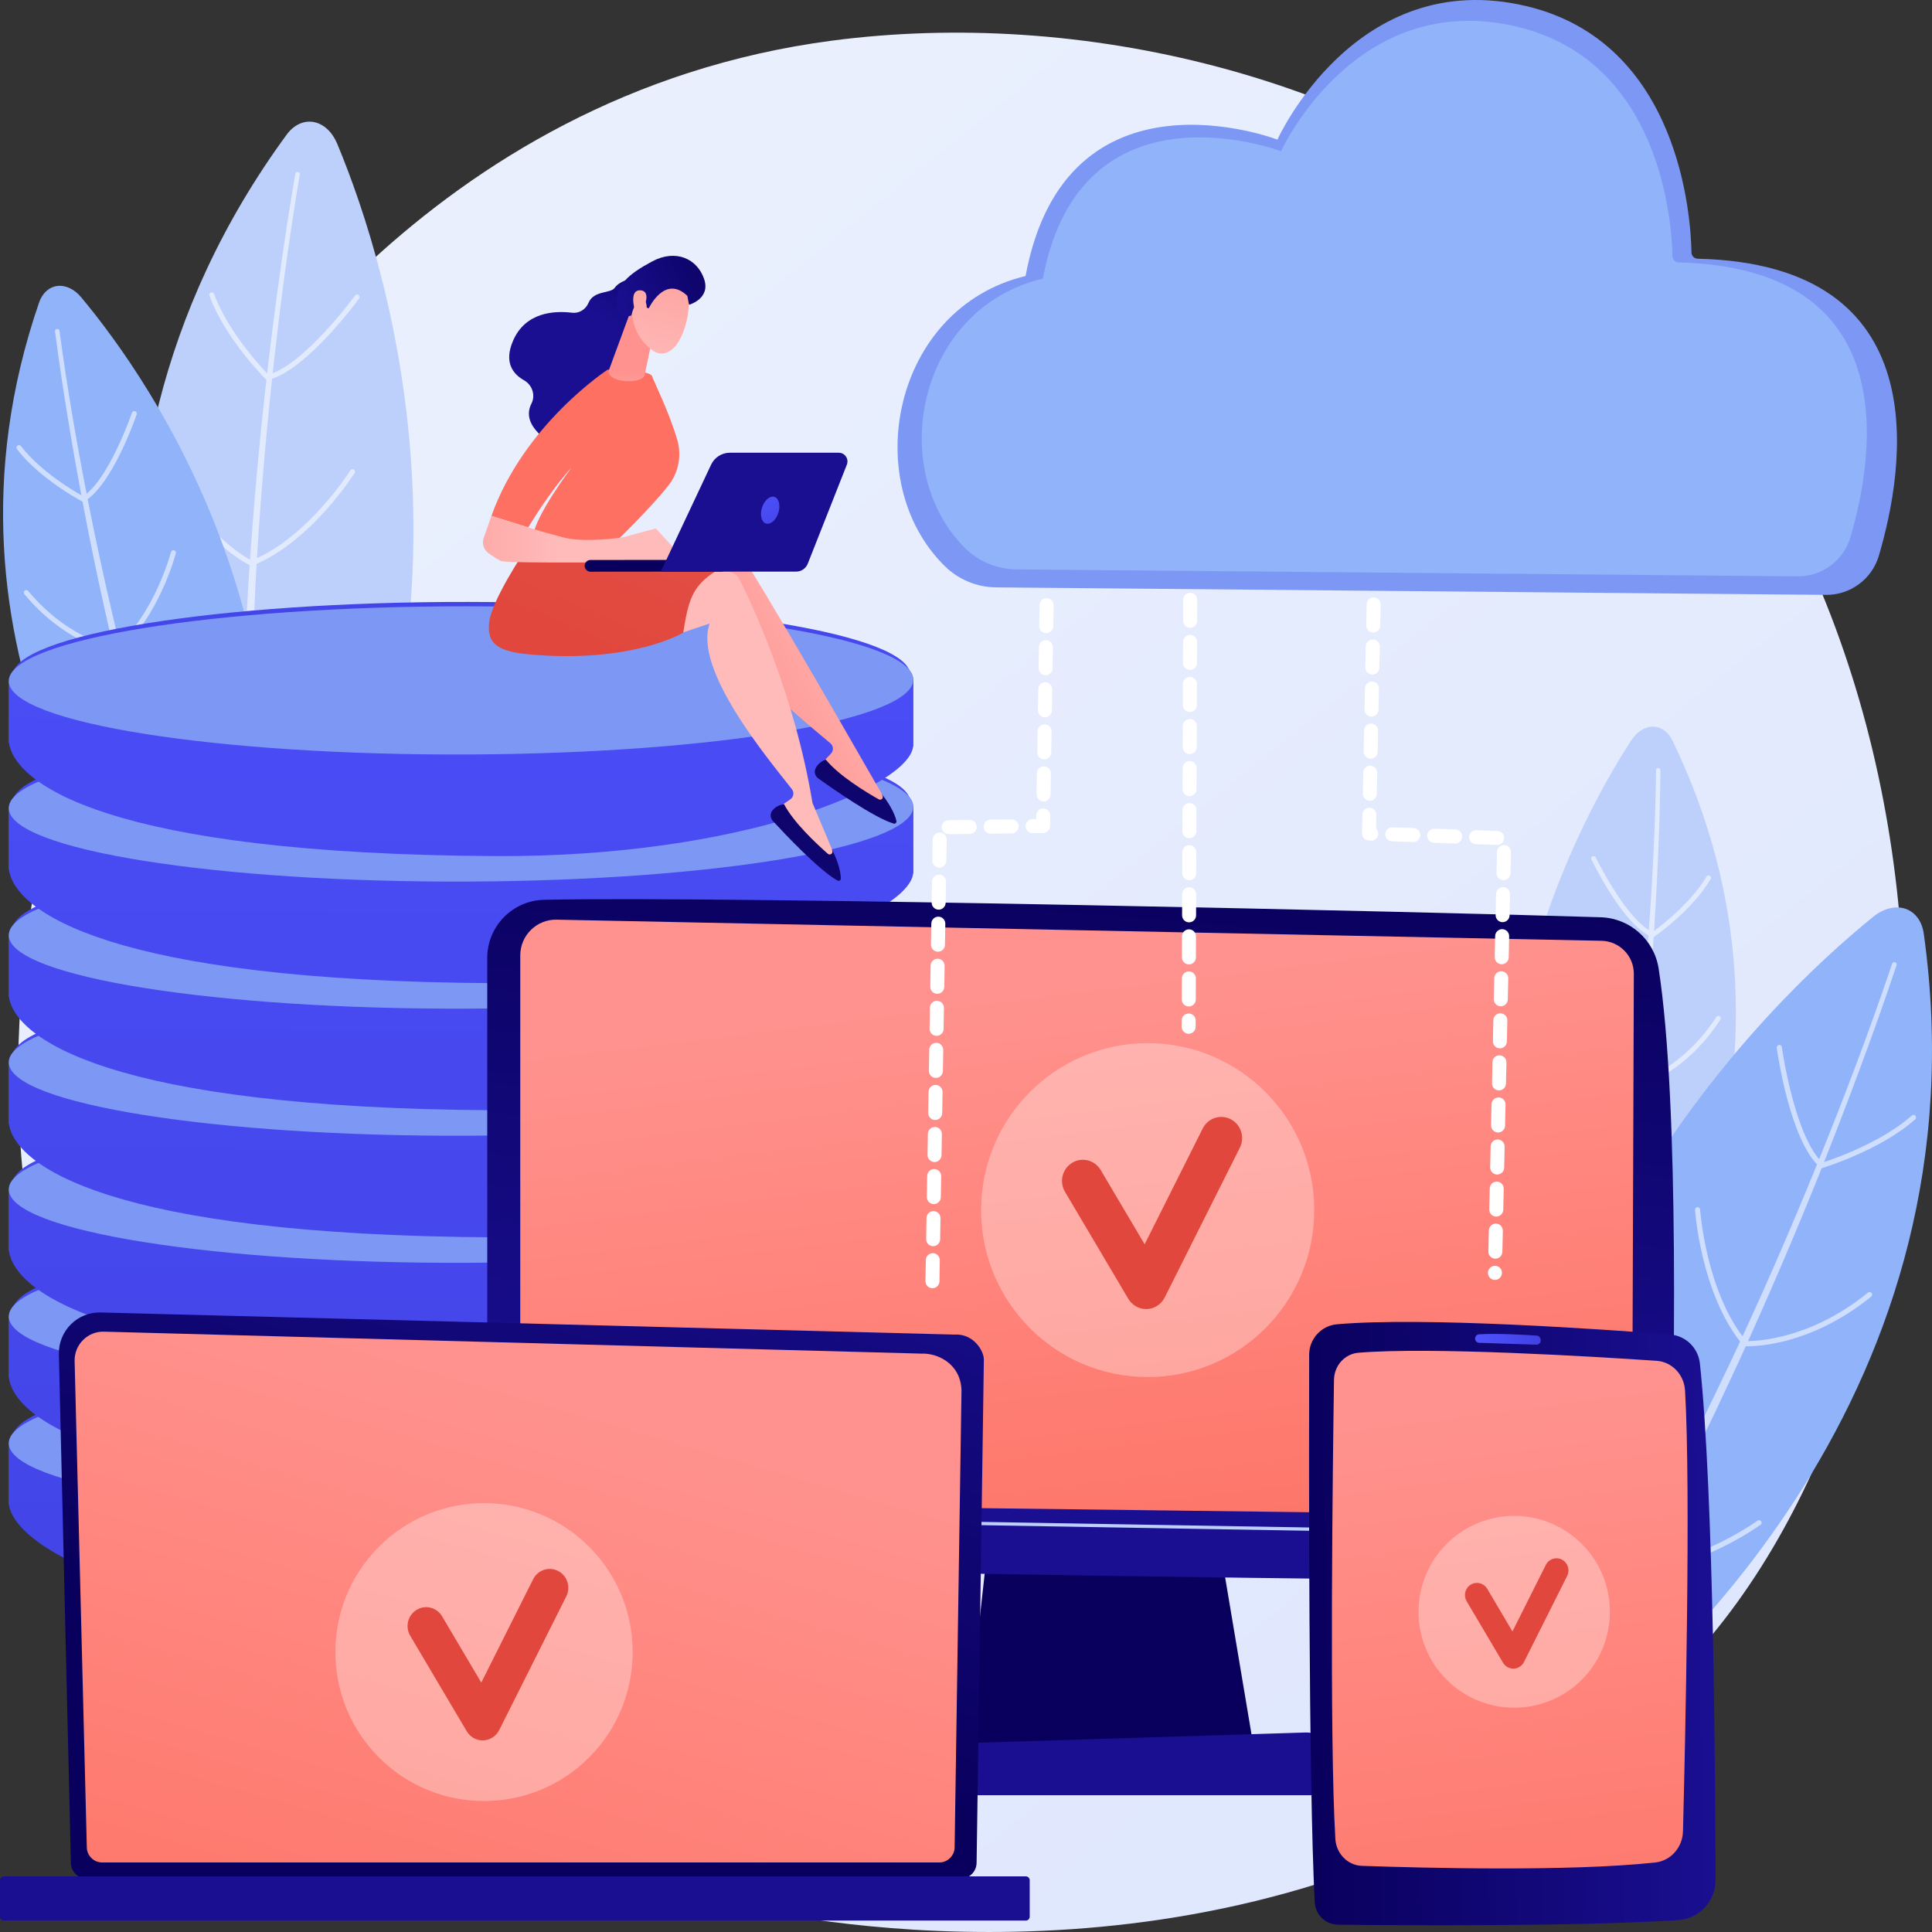 <svg width="45" height="45" viewBox="0 0 45 45" fill="none" xmlns="http://www.w3.org/2000/svg">
<rect x="0" y="0" width="45" height="45" fill="#333333" stroke="none"/>
<g clip-path="url(#clip0_240_973)">
<path d="M39.262 38.777C38.36 39.729 37.507 40.343 36.832 40.828C28.905 46.529 19.524 44.867 17.531 44.462C14.587 43.862 8.896 42.704 4.782 37.855C-1.442 30.518 -0.473 18.96 4.355 11.33C5.239 9.935 9.903 2.189 19.385 0.946C25.123 0.195 31.811 1.711 36.655 5.778C46.822 14.316 46.098 31.564 39.262 38.777V38.777Z" fill="url(#paint0_linear_240_973)"/>
<path d="M7.852 3.343C7.736 3.068 7.534 2.883 7.304 2.842C7.074 2.801 6.842 2.91 6.677 3.136C0.609 11.422 3.887 20.486 5.335 23.604C5.464 23.882 5.684 24.056 5.925 24.072C6.166 24.087 6.399 23.941 6.55 23.68C11.739 14.719 9.071 6.266 7.852 3.343Z" fill="#BDD0FB"/>
<g opacity="0.56">
<path d="M6.982 4.067C6.716 5.637 6.511 7.218 6.34 8.801C6.17 10.385 6.038 11.973 5.953 13.564L5.899 14.757C5.884 15.155 5.879 15.553 5.868 15.95L5.854 16.547V17.144L5.854 17.741C5.856 17.94 5.851 18.139 5.859 18.337C5.885 19.929 5.988 21.517 6.164 23.095L6.165 23.1C6.173 23.175 6.119 23.244 6.043 23.252C5.967 23.261 5.899 23.206 5.891 23.13C5.891 23.129 5.891 23.128 5.891 23.127L5.788 21.931L5.762 21.633L5.75 21.483L5.742 21.334L5.713 20.735L5.684 20.136L5.669 19.837L5.664 19.538L5.643 18.34C5.637 18.14 5.644 17.941 5.645 17.741L5.651 17.142L5.657 16.543L5.677 15.945C5.692 15.546 5.701 15.147 5.722 14.749L5.788 13.554C5.893 11.961 6.029 10.371 6.212 8.787C6.303 7.994 6.402 7.203 6.514 6.413L6.597 5.821L6.686 5.23C6.747 4.835 6.81 4.442 6.879 4.048C6.884 4.019 6.911 4 6.94 4.005C6.968 4.01 6.987 4.037 6.983 4.066V4.067L6.982 4.067Z" fill="white"/>
<path d="M6.197 8.838C6.186 8.83 6.178 8.818 6.174 8.804C6.167 8.773 6.187 8.741 6.218 8.734C7.054 8.543 8.259 6.899 8.271 6.882C8.29 6.857 8.326 6.851 8.352 6.869C8.352 6.869 8.352 6.87 8.352 6.87C8.378 6.889 8.384 6.925 8.365 6.951C8.315 7.02 7.122 8.646 6.244 8.848C6.227 8.851 6.21 8.848 6.197 8.838V8.838Z" fill="white"/>
<path d="M6.197 8.838C6.195 8.836 6.192 8.834 6.19 8.832C6.151 8.794 5.241 7.877 4.878 6.888C4.867 6.858 4.882 6.825 4.912 6.814C4.942 6.803 4.975 6.818 4.986 6.848C5.341 7.812 6.262 8.74 6.272 8.75C6.294 8.772 6.294 8.809 6.272 8.832C6.251 8.852 6.22 8.855 6.197 8.838V8.838Z" fill="white"/>
<path d="M5.862 13.151C5.854 13.145 5.846 13.136 5.842 13.126C5.83 13.096 5.844 13.062 5.874 13.05C7.178 12.511 8.153 10.97 8.162 10.955C8.179 10.927 8.215 10.919 8.242 10.936C8.269 10.954 8.278 10.989 8.261 11.016C8.251 11.032 7.257 12.605 5.918 13.158C5.899 13.165 5.878 13.162 5.862 13.151V13.151Z" fill="white"/>
<path d="M5.465 12.946C5.041 12.643 4.347 12.004 3.868 10.85C3.855 10.82 3.869 10.786 3.899 10.774C3.929 10.761 3.963 10.775 3.975 10.805C4.675 12.491 5.872 13.062 5.884 13.068C5.913 13.082 5.926 13.116 5.912 13.145C5.899 13.174 5.864 13.187 5.835 13.173C5.819 13.166 5.675 13.097 5.465 12.946L5.465 12.946Z" fill="white"/>
<path d="M5.726 19.044C5.726 19.044 5.725 19.043 5.725 19.043C5.711 19.032 4.382 18.005 3.633 16.526C3.619 16.497 3.63 16.462 3.659 16.448C3.687 16.433 3.722 16.445 3.737 16.473C4.474 17.927 5.782 18.94 5.795 18.95C5.821 18.97 5.826 19.006 5.806 19.032C5.787 19.057 5.752 19.062 5.726 19.044Z" fill="white"/>
<path d="M5.726 19.044C5.719 19.038 5.713 19.032 5.709 19.024C5.694 18.995 5.705 18.96 5.733 18.945C5.747 18.937 7.198 18.147 8.106 16.562C8.122 16.534 8.158 16.524 8.185 16.54C8.213 16.556 8.223 16.592 8.207 16.62C7.282 18.235 5.802 19.04 5.787 19.048C5.767 19.058 5.744 19.056 5.726 19.044V19.044Z" fill="white"/>
</g>
<path d="M1.889 6.922C1.731 6.733 1.526 6.636 1.334 6.661C1.142 6.685 0.986 6.827 0.91 7.047C-1.857 15.084 2.949 21.441 4.855 23.548C5.025 23.736 5.242 23.82 5.436 23.773C5.63 23.725 5.778 23.553 5.834 23.31C7.742 14.955 3.567 8.932 1.889 6.922V6.922Z" fill="#91B3FA"/>
<g opacity="0.56">
<path d="M1.386 7.707C1.56 9.012 1.785 10.312 2.038 11.605C2.292 12.898 2.577 14.184 2.9 15.461L3.15 16.416C3.235 16.734 3.329 17.05 3.418 17.367L3.554 17.841L3.7 18.313L3.847 18.784C3.897 18.941 3.942 19.099 3.997 19.254C4.407 20.504 4.879 21.732 5.405 22.934L5.407 22.938C5.438 23.008 5.406 23.089 5.337 23.12C5.267 23.151 5.186 23.119 5.155 23.049C5.154 23.048 5.154 23.047 5.153 23.046L4.781 22.125L4.688 21.895L4.642 21.78L4.6 21.664L4.431 21.197L4.262 20.731L4.177 20.498L4.1 20.263L3.792 19.321C3.738 19.164 3.695 19.005 3.647 18.847L3.506 18.372L3.365 17.897L3.235 17.419C3.15 17.1 3.06 16.782 2.978 16.462L2.74 15.501C2.434 14.217 2.154 12.927 1.912 11.63C1.791 10.981 1.676 10.331 1.571 9.679C1.464 9.028 1.367 8.376 1.282 7.721C1.278 7.692 1.298 7.665 1.327 7.661C1.356 7.658 1.383 7.678 1.386 7.707V7.708L1.386 7.707Z" fill="white"/>
<path d="M1.902 11.671C1.896 11.667 1.892 11.661 1.888 11.655C1.872 11.627 1.881 11.591 1.909 11.575C2.519 11.22 3.068 9.629 3.074 9.613C3.084 9.583 3.117 9.567 3.147 9.577C3.178 9.587 3.194 9.62 3.184 9.651C3.161 9.718 2.615 11.299 1.967 11.676C1.946 11.688 1.92 11.685 1.902 11.671L1.902 11.671Z" fill="white"/>
<path d="M1.063 11.117C0.828 10.932 0.585 10.709 0.396 10.461C0.376 10.435 0.381 10.399 0.406 10.379C0.432 10.36 0.468 10.364 0.488 10.39C1.003 11.063 1.955 11.569 1.965 11.574C1.993 11.589 2.004 11.624 1.989 11.653C1.974 11.681 1.939 11.692 1.911 11.677C1.885 11.664 1.486 11.451 1.063 11.118V11.117Z" fill="white"/>
<path d="M2.692 15.161C2.689 15.159 2.686 15.156 2.683 15.152C2.663 15.128 2.666 15.091 2.691 15.071C3.588 14.326 3.98 12.873 3.983 12.858C3.992 12.827 4.023 12.808 4.054 12.817C4.085 12.825 4.104 12.857 4.096 12.888C4.079 12.949 3.69 14.392 2.765 15.16C2.744 15.178 2.713 15.178 2.692 15.161Z" fill="white"/>
<path d="M1.237 14.495C1.017 14.322 0.79 14.106 0.567 13.839C0.547 13.814 0.55 13.777 0.575 13.757C0.599 13.736 0.636 13.74 0.656 13.764C1.158 14.368 1.69 14.693 2.048 14.86C2.436 15.041 2.709 15.079 2.712 15.08C2.744 15.084 2.766 15.114 2.762 15.145C2.757 15.177 2.728 15.199 2.696 15.195C2.661 15.19 1.996 15.094 1.237 14.495H1.237Z" fill="white"/>
<path d="M2.297 18.856C2.116 18.713 1.937 18.555 1.769 18.382C1.747 18.359 1.747 18.322 1.771 18.3C1.794 18.277 1.83 18.278 1.853 18.301C2.789 19.267 4.068 19.745 4.081 19.75C4.111 19.761 4.127 19.794 4.116 19.825C4.105 19.855 4.071 19.87 4.041 19.859C4.03 19.855 3.143 19.524 2.297 18.856L2.297 18.856Z" fill="white"/>
<path d="M4.025 19.85C4.023 19.849 4.022 19.847 4.02 19.846C3.997 19.823 3.997 19.786 4.02 19.763C4.029 19.754 4.981 18.774 5.309 17.302C5.317 17.271 5.348 17.251 5.379 17.258C5.41 17.265 5.43 17.296 5.423 17.328C5.086 18.834 4.112 19.835 4.102 19.845C4.081 19.866 4.048 19.868 4.025 19.85V19.85Z" fill="white"/>
</g>
<path d="M21.271 33.579V35.137H21.269C21.174 36.077 17.25 37.804 11.55 37.836C3.17 37.883 0.34 36.008 0.208 35.047H0.205V33.612L21.271 33.579Z" fill="url(#paint1_linear_240_973)"/>
<path d="M0.205 33.617C0.205 34.586 5.04 35.351 10.909 35.326C16.673 35.302 21.271 34.522 21.271 33.585C21.271 32.647 16.673 31.882 10.909 31.875C5.04 31.869 0.205 32.649 0.205 33.617Z" fill="url(#paint2_linear_240_973)"/>
<path d="M0.287 33.5C0.287 34.461 5.085 35.221 10.91 35.199C16.633 35.177 21.2 34.404 21.2 33.473C21.2 32.542 16.633 31.781 10.91 31.774C5.085 31.766 0.287 32.538 0.287 33.5V33.5Z" fill="url(#paint3_linear_240_973)"/>
<path d="M0.205 35.047V33.612L21.271 33.579V35.137L0.205 35.047Z" fill="url(#paint4_linear_240_973)"/>
<path d="M0.205 33.617C0.205 34.586 5.04 35.351 10.909 35.326C16.673 35.302 21.271 34.522 21.271 33.585C21.271 32.647 16.673 31.882 10.909 31.875C5.04 31.869 0.205 32.649 0.205 33.617Z" fill="#7D97F4"/>
<path d="M21.271 30.626V32.184H21.269C21.174 33.124 17.25 34.77 11.55 34.74C2.518 34.694 0.34 33.055 0.208 32.094H0.205V30.659L21.271 30.626Z" fill="url(#paint5_linear_240_973)"/>
<path d="M0.205 30.665C0.205 31.633 5.04 32.398 10.909 32.373C16.673 32.349 21.271 31.569 21.271 30.632C21.271 29.694 16.673 28.929 10.909 28.923C5.04 28.916 0.205 29.696 0.205 30.665Z" fill="url(#paint6_linear_240_973)"/>
<path d="M0.287 30.547C0.287 31.508 5.085 32.269 10.91 32.246C16.633 32.224 21.2 31.451 21.2 30.52C21.2 29.589 16.633 28.828 10.91 28.821C5.085 28.813 0.287 29.586 0.287 30.547V30.547Z" fill="url(#paint7_linear_240_973)"/>
<path d="M0.205 32.094V30.659L21.271 30.626V32.184L0.205 32.094Z" fill="url(#paint8_linear_240_973)"/>
<path d="M0.205 30.665C0.205 31.633 5.04 32.398 10.909 32.373C16.673 32.349 21.271 31.569 21.271 30.632C21.271 29.694 16.673 28.929 10.909 28.923C5.04 28.916 0.205 29.696 0.205 30.665Z" fill="#7D97F4"/>
<path d="M21.271 27.666V29.224H21.269C21.174 30.165 17.25 31.81 11.55 31.78C2.518 31.734 0.34 30.095 0.208 29.134H0.205V27.699L21.271 27.666Z" fill="url(#paint9_linear_240_973)"/>
<path d="M0.205 27.705C0.205 28.673 5.04 29.438 10.909 29.413C16.673 29.389 21.271 28.609 21.271 27.672C21.271 26.734 16.673 25.969 10.909 25.963C5.04 25.956 0.205 26.736 0.205 27.705Z" fill="url(#paint10_linear_240_973)"/>
<path d="M0.287 27.587C0.287 28.548 5.085 29.308 10.91 29.286C16.633 29.264 21.2 28.491 21.2 27.56C21.2 26.629 16.633 25.868 10.91 25.861C5.085 25.853 0.287 26.626 0.287 27.587V27.587Z" fill="url(#paint11_linear_240_973)"/>
<path d="M0.205 29.134V27.699L21.271 27.666V29.224L0.205 29.134Z" fill="url(#paint12_linear_240_973)"/>
<path d="M0.205 27.705C0.205 28.673 5.04 29.438 10.909 29.413C16.673 29.389 21.271 28.609 21.271 27.672C21.271 26.734 16.673 25.969 10.909 25.963C5.04 25.956 0.205 26.736 0.205 27.705Z" fill="#7D97F4"/>
<path d="M21.271 24.706V26.264H21.269C21.174 27.204 17.25 28.85 11.55 28.82C2.518 28.774 0.34 27.135 0.208 26.174H0.205V24.739L21.271 24.706Z" fill="url(#paint13_linear_240_973)"/>
<path d="M0.205 24.744C0.205 25.713 5.04 26.478 10.909 26.453C16.673 26.428 21.271 25.649 21.271 24.712C21.271 23.774 16.673 23.009 10.909 23.002C5.04 22.996 0.205 23.776 0.205 24.744Z" fill="url(#paint14_linear_240_973)"/>
<path d="M0.287 24.627C0.287 25.588 5.085 26.348 10.91 26.326C16.633 26.304 21.2 25.531 21.2 24.6C21.2 23.669 16.633 22.908 10.91 22.901C5.085 22.893 0.287 23.666 0.287 24.627V24.627Z" fill="url(#paint15_linear_240_973)"/>
<path d="M0.205 26.174V24.739L21.271 24.706V26.264L0.205 26.174Z" fill="url(#paint16_linear_240_973)"/>
<path d="M0.205 24.744C0.205 25.713 5.04 26.478 10.909 26.453C16.673 26.428 21.271 25.649 21.271 24.712C21.271 23.774 16.673 23.009 10.909 23.002C5.04 22.996 0.205 23.776 0.205 24.744Z" fill="#7D97F4"/>
<path d="M21.271 21.746V23.304H21.269C21.174 24.244 17.25 25.89 11.55 25.86C2.518 25.814 0.34 24.175 0.208 23.214H0.205V21.779L21.271 21.746Z" fill="url(#paint17_linear_240_973)"/>
<path d="M0.205 21.784C0.205 22.753 5.04 23.518 10.909 23.493C16.673 23.468 21.271 22.689 21.271 21.752C21.271 20.814 16.673 20.049 10.909 20.042C5.04 20.036 0.205 20.816 0.205 21.784Z" fill="url(#paint18_linear_240_973)"/>
<path d="M0.287 21.667C0.287 22.628 5.085 23.388 10.91 23.366C16.633 23.344 21.2 22.571 21.2 21.64C21.2 20.709 16.633 19.948 10.91 19.941C5.085 19.933 0.287 20.706 0.287 21.667V21.667Z" fill="url(#paint19_linear_240_973)"/>
<path d="M0.205 23.214V21.779L21.271 21.746V23.304L0.205 23.214Z" fill="url(#paint20_linear_240_973)"/>
<path d="M0.205 21.784C0.205 22.753 5.04 23.518 10.909 23.493C16.673 23.468 21.271 22.689 21.271 21.752C21.271 20.814 16.673 20.049 10.909 20.042C5.04 20.036 0.205 20.816 0.205 21.784Z" fill="#7D97F4"/>
<path d="M21.271 18.786V20.344H21.269C21.174 21.284 17.25 22.929 11.55 22.9C2.518 22.853 0.34 21.214 0.208 20.254H0.205V18.819L21.271 18.786Z" fill="url(#paint21_linear_240_973)"/>
<path d="M0.205 18.824C0.205 19.793 5.04 20.558 10.909 20.533C16.673 20.508 21.271 19.729 21.271 18.791C21.271 17.854 16.673 17.089 10.909 17.082C5.04 17.076 0.205 17.856 0.205 18.824Z" fill="url(#paint22_linear_240_973)"/>
<path d="M0.287 18.706C0.287 19.668 5.085 20.428 10.91 20.406C16.633 20.383 21.2 19.611 21.2 18.68C21.2 17.749 16.633 16.988 10.91 16.98C5.085 16.973 0.287 17.745 0.287 18.706V18.706Z" fill="url(#paint23_linear_240_973)"/>
<path d="M0.205 20.254V18.819L21.271 18.786V20.344L0.205 20.254Z" fill="url(#paint24_linear_240_973)"/>
<path d="M0.205 18.824C0.205 19.793 5.04 20.558 10.909 20.533C16.673 20.508 21.271 19.729 21.271 18.791C21.271 17.854 16.673 17.089 10.909 17.082C5.04 17.076 0.205 17.856 0.205 18.824Z" fill="#7D97F4"/>
<path d="M21.271 15.826V17.384H21.269C21.174 18.324 17.25 19.969 11.55 19.94C2.518 19.893 0.34 18.254 0.208 17.294H0.205V15.858L21.271 15.826Z" fill="url(#paint25_linear_240_973)"/>
<path d="M0.205 15.864C0.205 16.833 5.04 17.598 10.909 17.573C16.673 17.548 21.271 16.769 21.271 15.831C21.271 14.894 16.673 14.129 10.909 14.122C5.04 14.116 0.205 14.896 0.205 15.864Z" fill="url(#paint26_linear_240_973)"/>
<path d="M0.287 15.746C0.287 16.707 5.085 17.468 10.91 17.446C16.633 17.423 21.2 16.651 21.2 15.72C21.2 14.789 16.633 14.028 10.91 14.02C5.085 14.012 0.287 14.785 0.287 15.746V15.746Z" fill="url(#paint27_linear_240_973)"/>
<path d="M0.205 17.294V15.858L21.271 15.826V17.384L0.205 17.294Z" fill="url(#paint28_linear_240_973)"/>
<path d="M0.205 15.864C0.205 16.833 5.04 17.598 10.909 17.573C16.673 17.548 21.271 16.769 21.271 15.831C21.271 14.894 16.673 14.129 10.909 14.122C5.04 14.116 0.205 14.896 0.205 15.864Z" fill="#7D97F4"/>
<path d="M39.543 6.026C39.463 6.024 39.399 5.96 39.398 5.88C39.383 5.061 39.128 0.993 35.554 0.143C31.575 -0.803 29.754 3.252 29.754 3.252C29.754 3.252 24.831 1.36 23.887 6.429C20.801 7.172 19.999 11.212 22.006 13.186C22.326 13.5 22.753 13.677 23.2 13.681L42.531 13.856C43.098 13.861 43.601 13.489 43.762 12.944C44.366 10.901 45.158 6.158 39.543 6.026Z" fill="#7D97F4"/>
<path d="M39.1 6.113C39.021 6.111 38.957 6.047 38.955 5.967C38.939 5.181 38.687 1.41 35.321 0.619C31.559 -0.265 29.837 3.523 29.837 3.523C29.837 3.523 25.182 1.755 24.29 6.489C21.399 7.176 20.627 10.884 22.457 12.746C22.778 13.072 23.215 13.258 23.672 13.262L41.869 13.424C42.438 13.429 42.942 13.055 43.102 12.508C43.669 10.569 44.343 6.239 39.1 6.113L39.1 6.113Z" fill="#91B3FA"/>
<path d="M37.998 17.242C38.128 17.041 38.314 16.924 38.502 16.925C38.689 16.926 38.856 17.045 38.954 17.248C42.549 24.665 38.657 31.343 37.065 33.593C36.923 33.794 36.724 33.9 36.532 33.877C36.339 33.854 36.177 33.706 36.095 33.478C33.292 25.656 36.614 19.371 37.997 17.242H37.998Z" fill="#BDD0FB"/>
<g opacity="0.56">
<path d="M38.675 17.939C38.669 18.58 38.651 19.219 38.623 19.859C38.597 20.498 38.562 21.137 38.521 21.776C38.437 23.053 38.316 24.328 38.171 25.6L38.053 26.553C38.011 26.87 37.961 27.186 37.916 27.504L37.846 27.979L37.765 28.452L37.685 28.926C37.657 29.084 37.633 29.242 37.6 29.399L37.412 30.342L37.365 30.577L37.31 30.811L37.201 31.28L37.093 31.749L37.066 31.866L37.035 31.982L36.971 32.214L36.719 33.143C36.7 33.214 36.627 33.256 36.557 33.237C36.486 33.218 36.444 33.145 36.464 33.074C36.464 33.073 36.464 33.072 36.464 33.071L36.466 33.066C36.834 31.848 37.145 30.61 37.396 29.359C37.431 29.203 37.456 29.046 37.486 28.889L37.573 28.418L37.659 27.948L37.735 27.475C37.784 27.16 37.838 26.845 37.883 26.529L38.013 25.58C38.176 24.313 38.301 23.041 38.397 21.767C38.491 20.493 38.557 19.215 38.573 17.939V17.938C38.574 17.91 38.597 17.887 38.625 17.888C38.653 17.888 38.675 17.911 38.675 17.939L38.675 17.939Z" fill="white"/>
<path d="M38.539 21.809C38.524 21.829 38.496 21.837 38.472 21.827C37.805 21.54 37.097 20.081 37.067 20.019C37.054 19.991 37.065 19.957 37.093 19.944C37.121 19.931 37.154 19.942 37.167 19.97C37.175 19.985 37.887 21.453 38.516 21.724C38.545 21.736 38.558 21.769 38.545 21.797C38.544 21.802 38.541 21.806 38.539 21.809H38.539Z" fill="white"/>
<path d="M39.654 20.757C39.202 21.351 38.557 21.8 38.526 21.822C38.501 21.839 38.466 21.833 38.448 21.807C38.431 21.782 38.437 21.747 38.463 21.729C38.471 21.723 39.331 21.125 39.748 20.418C39.764 20.39 39.798 20.382 39.824 20.398C39.851 20.414 39.86 20.448 39.844 20.475C39.787 20.571 39.722 20.666 39.653 20.757H39.654Z" fill="white"/>
<path d="M38.182 25.261C38.164 25.284 38.132 25.29 38.107 25.274C37.128 24.642 36.586 23.298 36.563 23.241C36.552 23.212 36.566 23.18 36.595 23.169C36.623 23.157 36.656 23.171 36.667 23.2C36.672 23.214 37.219 24.568 38.168 25.18C38.194 25.197 38.201 25.232 38.184 25.258C38.184 25.259 38.183 25.26 38.182 25.261Z" fill="white"/>
<path d="M39.873 24.03C39.096 25.052 38.218 25.29 38.178 25.3C38.148 25.308 38.118 25.29 38.11 25.26C38.102 25.23 38.12 25.199 38.15 25.192C38.16 25.189 39.185 24.911 39.977 23.686C39.994 23.661 40.029 23.653 40.054 23.67C40.08 23.686 40.088 23.721 40.071 23.747C40.006 23.847 39.94 23.942 39.873 24.03Z" fill="white"/>
<path d="M39.438 28.261C38.633 29.321 37.434 29.94 37.422 29.947C37.394 29.96 37.361 29.95 37.347 29.922C37.333 29.895 37.344 29.861 37.371 29.847C37.383 29.841 38.559 29.232 39.349 28.193C39.368 28.168 39.403 28.164 39.427 28.182C39.452 28.201 39.457 28.236 39.438 28.261V28.261Z" fill="white"/>
<path d="M37.441 29.931C37.441 29.931 37.44 29.931 37.44 29.932C37.421 29.956 37.386 29.96 37.361 29.941C37.351 29.932 36.297 29.081 35.799 27.67C35.789 27.641 35.804 27.609 35.833 27.599C35.862 27.589 35.894 27.604 35.904 27.633C36.392 29.012 37.421 29.845 37.431 29.853C37.455 29.872 37.459 29.906 37.441 29.931H37.441Z" fill="white"/>
</g>
<path d="M43.629 21.355C43.87 21.159 44.147 21.09 44.378 21.166C44.609 21.243 44.767 21.457 44.808 21.745C46.287 32.336 38.823 39.018 35.962 41.158C35.707 41.349 35.42 41.4 35.191 41.295C34.963 41.189 34.822 40.941 34.812 40.627C34.47 29.853 41.074 23.429 43.629 21.355L43.629 21.355Z" fill="#91B3FA"/>
<g opacity="0.56">
<path d="M44.174 22.482C44.043 22.876 43.907 23.268 43.769 23.659L43.559 24.245L43.344 24.828C43.057 25.607 42.759 26.381 42.453 27.152C41.839 28.694 41.182 30.218 40.494 31.728L39.967 32.855C39.789 33.23 39.601 33.6 39.419 33.973L39.143 34.531L38.854 35.083L38.565 35.634C38.467 35.817 38.375 36.004 38.271 36.183L37.663 37.27L37.51 37.542L37.349 37.809L37.028 38.343L36.707 38.877L36.627 39.01L36.542 39.141L36.371 39.402L35.689 40.446C35.646 40.511 35.557 40.53 35.492 40.487C35.426 40.444 35.408 40.355 35.451 40.29C35.451 40.289 35.452 40.288 35.453 40.287L35.455 40.283C36.394 38.924 37.27 37.52 38.077 36.075C38.182 35.897 38.276 35.713 38.375 35.531L38.669 34.984L38.962 34.438L39.244 33.884C39.429 33.514 39.621 33.147 39.802 32.775L40.34 31.655C41.045 30.157 41.705 28.637 42.33 27.102C42.952 25.567 43.542 24.017 44.071 22.447L44.071 22.447C44.081 22.418 44.112 22.403 44.14 22.412C44.169 22.422 44.184 22.453 44.175 22.481L44.174 22.482Z" fill="white"/>
<path d="M42.448 27.204C42.43 27.209 42.409 27.205 42.394 27.191C41.688 26.573 41.396 24.494 41.384 24.406C41.38 24.373 41.403 24.343 41.435 24.338C41.468 24.334 41.498 24.357 41.503 24.389C41.506 24.41 41.801 26.512 42.472 27.101C42.497 27.123 42.5 27.161 42.478 27.186C42.47 27.195 42.459 27.201 42.448 27.204Z" fill="white"/>
<path d="M42.449 27.204C42.418 27.212 42.386 27.194 42.377 27.163C42.367 27.132 42.385 27.098 42.417 27.089C42.43 27.085 43.731 26.69 44.53 25.983C44.555 25.96 44.593 25.963 44.614 25.988C44.636 26.013 44.634 26.05 44.609 26.072C43.79 26.798 42.464 27.2 42.451 27.204C42.45 27.204 42.45 27.204 42.449 27.204L42.449 27.204Z" fill="white"/>
<path d="M40.633 31.32C40.611 31.326 40.587 31.319 40.572 31.3C39.618 30.132 39.481 28.2 39.48 28.181C39.477 28.148 39.502 28.12 39.535 28.117C39.568 28.115 39.597 28.14 39.599 28.173C39.6 28.192 39.735 30.086 40.664 31.225C40.685 31.25 40.681 31.288 40.656 31.309C40.649 31.315 40.641 31.318 40.633 31.32H40.633Z" fill="white"/>
<path d="M41.63 31.221C41.6 31.229 41.571 31.236 41.543 31.243C41.003 31.376 40.653 31.357 40.638 31.356C40.605 31.354 40.58 31.325 40.582 31.292C40.584 31.259 40.612 31.234 40.645 31.236C40.659 31.237 42.039 31.304 43.509 30.107C43.534 30.086 43.572 30.09 43.593 30.116C43.614 30.141 43.61 30.179 43.584 30.2C42.841 30.805 42.125 31.088 41.63 31.221Z" fill="white"/>
<path d="M38.471 36.647C38.098 36.746 37.858 36.786 37.851 36.787C37.819 36.792 37.788 36.77 37.783 36.737C37.778 36.704 37.8 36.674 37.833 36.668C37.849 36.666 39.547 36.385 40.938 35.418C40.965 35.399 41.002 35.405 41.021 35.433C41.04 35.46 41.033 35.497 41.006 35.516C40.116 36.136 39.103 36.478 38.471 36.647V36.647Z" fill="white"/>
<path d="M37.857 36.785C37.833 36.792 37.806 36.783 37.791 36.761C37.782 36.746 36.823 35.277 36.77 33.341C36.77 33.307 36.796 33.28 36.829 33.279C36.862 33.278 36.889 33.304 36.89 33.337C36.942 35.24 37.882 36.68 37.891 36.694C37.91 36.722 37.902 36.759 37.874 36.778C37.869 36.781 37.863 36.784 37.857 36.786V36.785Z" fill="white"/>
</g>
<path d="M23.06 35.533L22.48 40.747H29.209L28.333 35.533H23.06Z" fill="url(#paint29_linear_240_973)"/>
<path d="M11.349 22.313V34.602C11.349 35.613 12.152 36.44 13.161 36.465C17.639 36.581 33.301 36.862 37.564 36.799C38.297 36.788 38.89 36.201 38.911 35.466C38.994 32.611 39.127 25.747 38.633 22.56C38.529 21.888 37.964 21.387 37.286 21.365C33.534 21.244 16.931 20.863 12.67 20.958C11.936 20.975 11.349 21.577 11.349 22.313Z" fill="url(#paint30_linear_240_973)"/>
<path d="M12.118 22.254V33.928C12.118 34.519 12.591 35 13.18 35.008L36.951 35.303C37.535 35.311 38.013 34.841 38.015 34.255L38.055 22.685C38.057 22.266 37.724 21.924 37.307 21.913L12.97 21.421C12.503 21.409 12.118 21.785 12.118 22.253V22.254Z" fill="url(#paint31_linear_240_973)"/>
<path d="M38.194 35.787H38.194L12.118 35.341C12.097 35.341 12.08 35.323 12.08 35.302C12.08 35.281 12.098 35.264 12.119 35.265L38.195 35.71C38.216 35.71 38.233 35.728 38.233 35.749C38.233 35.77 38.215 35.787 38.194 35.787Z" fill="#BDD0FB"/>
<path d="M30.658 41.814H20.809C20.541 41.814 20.34 41.623 20.392 41.418L20.518 40.917C20.556 40.767 20.722 40.656 20.918 40.65L30.414 40.353C30.619 40.346 30.8 40.456 30.845 40.612L31.073 41.41C31.132 41.617 30.93 41.814 30.659 41.814L30.658 41.814Z" fill="url(#paint32_linear_240_973)"/>
<path opacity="0.32" d="M26.732 32.074C28.875 32.074 30.611 30.333 30.611 28.186C30.611 26.038 28.875 24.297 26.732 24.297C24.589 24.297 22.852 26.038 22.852 28.186C22.852 30.333 24.589 32.074 26.732 32.074Z" fill="white"/>
<path d="M26.696 30.49C26.526 30.49 26.368 30.4 26.28 30.251L24.806 27.76C24.668 27.526 24.742 27.224 24.972 27.084C25.201 26.944 25.499 27.019 25.637 27.252L26.661 28.982L28.014 26.284C28.136 26.042 28.428 25.945 28.666 26.069C28.905 26.192 29 26.489 28.879 26.731L27.128 30.221C27.048 30.381 26.889 30.484 26.713 30.49C26.707 30.49 26.701 30.49 26.696 30.49H26.696Z" fill="url(#paint33_linear_240_973)"/>
<path d="M20.545 18.503C20.539 18.501 17.553 13.259 17.15 12.766C17.082 12.683 16.977 12.641 16.87 12.653L16.037 12.753L15.058 14.876L16.689 13.924C16.528 15.043 18.623 16.706 19.342 17.312C19.415 17.374 19.421 17.484 19.355 17.553L19.068 17.855C19.539 18.333 20.083 18.64 20.696 18.782L20.545 18.503L20.545 18.503Z" fill="url(#paint34_linear_240_973)"/>
<path d="M19.234 17.692C19.234 17.692 19.05 17.751 18.989 17.915C18.959 17.993 18.991 18.082 19.059 18.13C19.36 18.347 20.355 19.046 20.814 19.183C20.852 19.194 20.888 19.16 20.879 19.122C20.855 19.015 20.779 18.801 20.534 18.489L20.556 18.534C20.584 18.59 20.522 18.649 20.468 18.618C20.161 18.444 19.535 18.064 19.234 17.692H19.234Z" fill="url(#paint35_linear_240_973)"/>
<path d="M19.382 19.789C19.377 19.786 18.929 18.704 18.924 18.701C18.513 16.194 17.511 14.047 17.215 13.482C17.165 13.387 17.071 13.325 16.964 13.315L16.128 13.244L14.74 15.124L16.53 14.523C16.146 15.586 17.863 17.64 18.444 18.38C18.503 18.454 18.487 18.564 18.408 18.618L18.066 18.855C18.431 19.419 18.901 19.83 19.473 20.094L19.382 19.789L19.382 19.789Z" fill="url(#paint36_linear_240_973)"/>
<path d="M18.262 18.73C18.262 18.73 18.071 18.75 17.977 18.898C17.932 18.968 17.946 19.062 18.002 19.123C18.254 19.396 19.087 20.283 19.509 20.51C19.543 20.529 19.585 20.503 19.585 20.463C19.583 20.354 19.552 20.129 19.374 19.774L19.387 19.822C19.403 19.883 19.331 19.928 19.283 19.887C19.018 19.654 18.482 19.155 18.262 18.73L18.262 18.73Z" fill="url(#paint37_linear_240_973)"/>
<path d="M12.213 12.848C12.213 12.848 11.456 13.976 11.394 14.49C11.332 15.005 11.604 15.183 12.395 15.248C14.752 15.444 15.914 14.736 15.914 14.736C16.075 13.705 16.19 13.443 17.536 12.883C17.536 12.883 15.833 13.019 15.49 12.885C15.147 12.752 12.213 12.848 12.213 12.848L12.213 12.848Z" fill="url(#paint38_linear_240_973)"/>
<path d="M14.837 6.45C14.837 6.45 14.439 6.523 14.32 6.701C14.224 6.844 13.831 6.756 13.707 7.055C13.642 7.209 13.488 7.304 13.323 7.284C12.91 7.234 12.243 7.269 11.953 7.93C11.732 8.435 11.943 8.709 12.205 8.857C12.397 8.965 12.478 9.205 12.378 9.402C12.282 9.59 12.277 9.838 12.572 10.118C13.232 10.745 14.391 9.581 14.391 9.581L15.222 7.216L14.837 6.451V6.45Z" fill="url(#paint39_linear_240_973)"/>
<path d="M14.259 12.699C14.259 12.699 15.14 11.858 15.574 11.301C15.808 11 15.882 10.603 15.773 10.237C15.575 9.569 15.223 8.876 15.191 8.768C15.142 8.603 14.154 8.61 14.154 8.61C14.154 8.61 12.21 9.875 11.446 12.017L12.304 12.284C12.304 12.284 12.812 11.431 13.313 10.888C13.313 10.888 12.445 12.037 12.415 12.508L14.259 12.699L14.259 12.699Z" fill="url(#paint40_linear_240_973)"/>
<path d="M15.938 13.03L15.276 12.308L14.511 12.515C14.511 12.515 13.62 12.653 13.11 12.515L12.6 12.376L11.447 12.017L11.266 12.53C11.22 12.66 11.266 12.804 11.378 12.884C11.478 12.956 11.595 13.034 11.669 13.066C11.821 13.133 15.167 13.087 15.167 13.087L15.938 13.031V13.03Z" fill="url(#paint41_linear_240_973)"/>
<path d="M14.648 7.357L14.17 8.657C14.214 8.927 14.893 8.935 14.997 8.773C15.008 8.757 15.014 8.738 15.018 8.719L15.233 7.702C15.25 7.622 15.212 7.539 15.139 7.501L14.876 7.36C14.774 7.306 14.683 7.247 14.648 7.357Z" fill="url(#paint42_linear_240_973)"/>
<path d="M15.979 6.694C15.979 6.694 16.141 7.086 15.935 7.676C15.728 8.265 15.404 8.312 15.202 8.162C14.999 8.013 14.738 7.747 14.712 7.21C14.687 6.673 15.754 6.197 15.979 6.694L15.979 6.694Z" fill="url(#paint43_linear_240_973)"/>
<path d="M15.112 7.181C15.112 7.181 15.481 6.384 16.01 6.892L16.048 7.099C16.048 7.099 16.56 6.96 16.399 6.495C16.239 6.029 15.744 5.795 15.194 6.087C14.644 6.38 14.342 6.641 14.366 7.063C14.389 7.486 14.706 7.346 14.706 7.346C14.706 7.346 14.771 7.037 14.92 6.984C15.069 6.931 15.063 7.166 15.063 7.166L15.112 7.181H15.112Z" fill="url(#paint44_linear_240_973)"/>
<path d="M14.989 7.189C14.989 7.189 15.181 6.78 14.921 6.762C14.66 6.743 14.76 7.156 14.81 7.307L14.989 7.189Z" fill="url(#paint45_linear_240_973)"/>
<path d="M13.746 13.316C13.749 13.316 13.751 13.316 13.754 13.316L16.799 13.313C16.874 13.313 16.935 13.252 16.935 13.176C16.935 13.101 16.873 13.038 16.798 13.04L13.753 13.043C13.678 13.043 13.617 13.104 13.617 13.18C13.617 13.253 13.675 13.312 13.747 13.316L13.746 13.316Z" fill="url(#paint46_linear_240_973)"/>
<path d="M19.536 10.545H17C16.813 10.545 16.643 10.653 16.563 10.823L15.391 13.314H18.542C18.663 13.314 18.771 13.241 18.815 13.128L19.725 10.822C19.777 10.689 19.679 10.545 19.536 10.545Z" fill="url(#paint47_linear_240_973)"/>
<path d="M17.749 11.823C17.694 11.994 17.735 12.16 17.84 12.194C17.945 12.228 18.075 12.116 18.129 11.945C18.184 11.774 18.144 11.608 18.039 11.574C17.934 11.54 17.804 11.651 17.749 11.823H17.749Z" fill="url(#paint48_linear_240_973)"/>
<path d="M1.651 43.384C1.651 43.592 1.82 43.761 2.027 43.761H22.37C22.577 43.761 22.747 43.592 22.747 43.384L22.916 31.667C22.916 31.46 22.672 31.055 22.226 31.085L2.344 30.57C2.085 30.563 1.834 30.663 1.65 30.847C1.466 31.03 1.365 31.282 1.371 31.542L1.651 43.384L1.651 43.384Z" fill="url(#paint49_linear_240_973)"/>
<path d="M0.091 44.734H23.894C23.944 44.734 23.984 44.693 23.984 44.643V43.795C23.984 43.745 23.944 43.704 23.894 43.704H0.091C0.041 43.704 0 43.745 0 43.795V44.643C0 44.693 0.041 44.734 0.091 44.734Z" fill="url(#paint50_linear_240_973)"/>
<path d="M2.022 43.023C2.022 43.219 2.182 43.38 2.378 43.38H21.879C22.075 43.38 22.235 43.219 22.235 43.023L22.395 32.386C22.376 31.746 21.816 31.516 21.477 31.529L2.422 31.017C2.24 31.012 2.063 31.082 1.934 31.212C1.805 31.341 1.734 31.517 1.738 31.7L2.022 43.023L2.022 43.023Z" fill="url(#paint51_linear_240_973)"/>
<path opacity="0.32" d="M13.722 40.934C15.074 39.579 15.074 37.382 13.722 36.027C12.37 34.672 10.178 34.672 8.826 36.027C7.474 37.382 7.474 39.579 8.826 40.934C10.178 42.289 12.37 42.289 13.722 40.934Z" fill="white"/>
<path d="M11.242 40.537C11.09 40.537 10.949 40.456 10.871 40.324L9.555 38.1C9.432 37.892 9.498 37.622 9.703 37.497C9.908 37.372 10.174 37.439 10.297 37.647L11.21 39.191L12.418 36.783C12.527 36.567 12.787 36.481 13 36.591C13.213 36.701 13.298 36.966 13.19 37.182L11.628 40.296C11.556 40.439 11.414 40.531 11.257 40.536C11.252 40.536 11.247 40.536 11.242 40.536V40.537Z" fill="url(#paint52_linear_240_973)"/>
<path d="M31.14 30.845C30.775 30.877 30.494 31.184 30.493 31.552C30.487 33.801 30.477 41.561 30.623 44.307C30.638 44.598 30.876 44.827 31.167 44.83C32.605 44.846 36.74 44.874 39.088 44.724C39.577 44.692 39.958 44.286 39.957 43.795C39.954 41.434 39.917 34.794 39.594 31.759C39.555 31.395 39.264 31.111 38.9 31.083C37.332 30.961 33.168 30.669 31.14 30.845L31.14 30.845Z" fill="url(#paint53_linear_240_973)"/>
<path d="M31.071 32.141C31.043 34.066 30.962 40.467 31.103 42.83C31.123 43.175 31.391 43.448 31.721 43.459C33.082 43.507 36.571 43.599 38.559 43.38C38.917 43.34 39.191 43.029 39.2 42.653C39.25 40.689 39.385 34.726 39.248 32.39C39.227 32.017 38.942 31.72 38.586 31.696C37.113 31.596 33.33 31.367 31.639 31.508C31.322 31.535 31.076 31.808 31.071 32.141H31.071Z" fill="url(#paint54_linear_240_973)"/>
<path d="M34.358 31.18C34.359 31.233 34.402 31.276 34.455 31.277C34.717 31.285 35.454 31.308 35.784 31.32C35.849 31.322 35.898 31.263 35.885 31.199C35.883 31.197 35.875 31.115 35.792 31.109C35.569 31.094 34.896 31.052 34.451 31.078C34.36 31.083 34.355 31.187 34.358 31.18H34.358Z" fill="url(#paint55_linear_240_973)"/>
<path opacity="0.32" d="M36.845 39.122C37.715 38.249 37.715 36.835 36.845 35.963C35.974 35.09 34.563 35.09 33.693 35.963C32.823 36.835 32.823 38.249 33.693 39.122C34.563 39.994 35.974 39.994 36.845 39.122Z" fill="white"/>
<path d="M35.248 38.866C35.15 38.866 35.059 38.814 35.009 38.729L34.162 37.298C34.083 37.163 34.125 36.99 34.257 36.909C34.389 36.829 34.56 36.872 34.64 37.006L35.228 38L36.005 36.45C36.075 36.311 36.243 36.255 36.38 36.326C36.517 36.397 36.572 36.567 36.502 36.706L35.496 38.712C35.45 38.803 35.359 38.862 35.258 38.866C35.255 38.866 35.251 38.866 35.248 38.866H35.248Z" fill="url(#paint56_linear_240_973)"/>
<path d="M34.82 29.812C34.819 29.812 34.817 29.812 34.816 29.812C34.727 29.81 34.655 29.736 34.657 29.645C34.659 29.555 34.734 29.482 34.823 29.483C34.913 29.485 34.985 29.556 34.983 29.647V29.652C34.981 29.741 34.908 29.812 34.82 29.812L34.82 29.812ZM34.83 29.317C34.829 29.317 34.828 29.317 34.827 29.317C34.737 29.315 34.665 29.24 34.667 29.15L34.678 28.66C34.68 28.571 34.752 28.5 34.841 28.5C34.842 28.5 34.843 28.5 34.844 28.5C34.934 28.502 35.005 28.577 35.004 28.667L34.993 29.157C34.991 29.246 34.919 29.317 34.83 29.317V29.317ZM34.851 28.337C34.85 28.337 34.849 28.337 34.848 28.337C34.758 28.335 34.686 28.261 34.688 28.17L34.699 27.681C34.701 27.592 34.773 27.521 34.862 27.521C34.863 27.521 34.864 27.521 34.865 27.521C34.955 27.523 35.026 27.597 35.025 27.688L35.014 28.177C35.012 28.266 34.94 28.337 34.851 28.337ZM34.872 27.357C34.871 27.357 34.87 27.357 34.869 27.357C34.779 27.355 34.708 27.281 34.709 27.191L34.72 26.701C34.722 26.612 34.794 26.541 34.883 26.541C34.884 26.541 34.885 26.541 34.886 26.541C34.976 26.543 35.048 26.618 35.046 26.708L35.035 27.198C35.033 27.287 34.961 27.357 34.872 27.357ZM34.893 26.378C34.892 26.378 34.891 26.378 34.89 26.378C34.8 26.376 34.728 26.301 34.73 26.211L34.741 25.721C34.743 25.632 34.815 25.561 34.904 25.561C34.905 25.561 34.906 25.561 34.907 25.561C34.997 25.563 35.069 25.638 35.067 25.728L35.056 26.218C35.054 26.307 34.982 26.378 34.893 26.378V26.378ZM34.914 25.398C34.913 25.398 34.912 25.398 34.911 25.398C34.821 25.396 34.75 25.321 34.752 25.231L34.762 24.741C34.764 24.651 34.837 24.579 34.928 24.581C35.019 24.583 35.09 24.658 35.088 24.748L35.077 25.238C35.075 25.327 35.003 25.398 34.914 25.398ZM34.935 24.418C34.934 24.418 34.933 24.418 34.932 24.418C34.842 24.416 34.771 24.342 34.773 24.252L34.783 23.762C34.785 23.673 34.857 23.602 34.946 23.602C34.947 23.602 34.948 23.602 34.949 23.602C35.039 23.604 35.111 23.679 35.109 23.769L35.098 24.259C35.096 24.348 35.024 24.419 34.935 24.419V24.418ZM34.957 23.439C34.956 23.439 34.954 23.439 34.953 23.439C34.863 23.437 34.792 23.362 34.794 23.272L34.804 22.782C34.806 22.693 34.879 22.622 34.967 22.622C34.968 22.622 34.969 22.622 34.97 22.622C35.06 22.624 35.132 22.699 35.13 22.789L35.119 23.279C35.117 23.368 35.045 23.439 34.957 23.439ZM34.978 22.459C34.977 22.459 34.975 22.459 34.974 22.459C34.884 22.457 34.813 22.382 34.815 22.292L34.825 21.802C34.827 21.712 34.902 21.64 34.992 21.642C35.082 21.644 35.153 21.719 35.151 21.809L35.141 22.299C35.139 22.388 35.066 22.459 34.978 22.459ZM34.999 21.479C34.998 21.479 34.996 21.479 34.995 21.479C34.905 21.477 34.834 21.402 34.836 21.312L34.846 20.823C34.848 20.734 34.921 20.663 35.009 20.663C35.01 20.663 35.011 20.663 35.013 20.663C35.102 20.665 35.174 20.739 35.172 20.83L35.161 21.319C35.16 21.408 35.087 21.479 34.999 21.479ZM35.02 20.5C35.019 20.5 35.017 20.5 35.016 20.5C34.926 20.498 34.855 20.423 34.857 20.333L34.867 19.843C34.869 19.754 34.942 19.683 35.03 19.683C35.031 19.683 35.032 19.683 35.034 19.683C35.124 19.685 35.195 19.76 35.193 19.85L35.183 20.34C35.181 20.429 35.108 20.5 35.02 20.5V20.5ZM34.871 19.68C34.87 19.68 34.868 19.68 34.866 19.68L34.377 19.663C34.287 19.66 34.217 19.585 34.22 19.495C34.223 19.404 34.3 19.334 34.388 19.337L34.877 19.354C34.967 19.357 35.037 19.433 35.034 19.523C35.031 19.611 34.959 19.681 34.871 19.681L34.871 19.68ZM33.894 19.647C33.892 19.647 33.89 19.647 33.889 19.647L33.4 19.63C33.31 19.627 33.239 19.551 33.243 19.461C33.246 19.371 33.322 19.3 33.411 19.303L33.9 19.32C33.99 19.323 34.06 19.399 34.057 19.489C34.054 19.577 33.981 19.647 33.894 19.647L33.894 19.647ZM32.917 19.613C32.915 19.613 32.913 19.613 32.911 19.613L32.423 19.596C32.333 19.593 32.262 19.517 32.266 19.427C32.269 19.337 32.345 19.265 32.434 19.27L32.923 19.286C33.013 19.29 33.083 19.365 33.08 19.455C33.077 19.544 33.004 19.613 32.917 19.613L32.917 19.613ZM31.94 19.579C31.938 19.579 31.936 19.579 31.934 19.579L31.881 19.577C31.792 19.574 31.722 19.5 31.724 19.411L31.733 18.974C31.734 18.885 31.807 18.814 31.895 18.814C31.896 18.814 31.898 18.814 31.899 18.814C31.989 18.816 32.06 18.891 32.058 18.981L32.052 19.297C32.084 19.328 32.104 19.373 32.102 19.421C32.099 19.51 32.027 19.579 31.94 19.579L31.94 19.579ZM31.906 18.651C31.904 18.651 31.903 18.651 31.902 18.651C31.812 18.649 31.741 18.574 31.743 18.484L31.753 17.994C31.754 17.905 31.827 17.834 31.915 17.834C31.916 17.834 31.918 17.834 31.919 17.834C32.009 17.836 32.08 17.911 32.078 18.001L32.068 18.491C32.067 18.58 31.994 18.651 31.906 18.651ZM31.925 17.671C31.924 17.671 31.923 17.671 31.922 17.671C31.832 17.669 31.761 17.595 31.763 17.505L31.773 17.015C31.774 16.924 31.846 16.853 31.939 16.855C32.029 16.857 32.1 16.931 32.098 17.021L32.088 17.511C32.087 17.6 32.014 17.671 31.925 17.671ZM31.945 16.691C31.944 16.691 31.943 16.691 31.942 16.691C31.852 16.69 31.781 16.615 31.782 16.525L31.792 16.035C31.794 15.946 31.867 15.875 31.955 15.875C31.956 15.875 31.957 15.875 31.959 15.875C32.049 15.877 32.12 15.951 32.118 16.042L32.108 16.531C32.106 16.62 32.034 16.691 31.945 16.691ZM31.965 15.712C31.964 15.712 31.963 15.712 31.962 15.712C31.872 15.71 31.801 15.635 31.802 15.545L31.812 15.055C31.814 14.966 31.887 14.895 31.975 14.895C31.976 14.895 31.977 14.895 31.979 14.895C32.069 14.897 32.14 14.972 32.138 15.062L32.128 15.552C32.126 15.641 32.054 15.712 31.965 15.712ZM31.985 14.732C31.984 14.732 31.983 14.732 31.982 14.732C31.892 14.73 31.821 14.655 31.822 14.565L31.832 14.075C31.834 13.985 31.906 13.913 31.998 13.916C32.089 13.917 32.16 13.992 32.158 14.082L32.148 14.572C32.146 14.661 32.074 14.732 31.985 14.732Z" fill="white"/>
<path d="M21.719 30.005C21.718 30.005 21.717 30.005 21.716 30.005C21.626 30.004 21.554 29.929 21.556 29.839L21.564 29.349C21.565 29.26 21.638 29.189 21.727 29.189C21.728 29.189 21.729 29.189 21.729 29.189C21.819 29.19 21.891 29.265 21.89 29.355L21.882 29.845C21.88 29.934 21.808 30.005 21.719 30.005ZM21.735 29.026C21.734 29.026 21.733 29.026 21.732 29.026C21.642 29.024 21.57 28.95 21.572 28.86L21.58 28.37C21.581 28.28 21.654 28.209 21.743 28.209C21.744 28.209 21.744 28.209 21.745 28.209C21.835 28.21 21.907 28.285 21.906 28.375L21.898 28.865C21.896 28.954 21.824 29.026 21.735 29.026ZM21.751 28.046C21.75 28.046 21.749 28.046 21.748 28.046C21.658 28.044 21.586 27.97 21.588 27.88L21.596 27.39C21.598 27.3 21.673 27.228 21.761 27.229C21.851 27.231 21.923 27.305 21.922 27.395L21.914 27.885C21.912 27.974 21.84 28.046 21.751 28.046H21.751ZM21.767 27.066C21.766 27.066 21.765 27.066 21.764 27.066C21.674 27.064 21.602 26.99 21.604 26.9L21.612 26.41C21.613 26.32 21.689 26.248 21.777 26.25C21.867 26.251 21.939 26.325 21.938 26.415L21.93 26.905C21.928 26.994 21.856 27.066 21.767 27.066H21.767ZM21.783 26.086C21.782 26.086 21.781 26.086 21.78 26.086C21.69 26.085 21.619 26.011 21.62 25.92L21.628 25.43C21.63 25.34 21.704 25.267 21.794 25.27C21.884 25.271 21.955 25.346 21.954 25.436L21.946 25.926C21.944 26.015 21.872 26.086 21.783 26.086H21.783ZM21.799 25.107C21.798 25.107 21.797 25.107 21.796 25.107C21.706 25.105 21.635 25.031 21.636 24.941L21.644 24.451C21.645 24.36 21.72 24.287 21.81 24.29C21.9 24.292 21.971 24.366 21.97 24.456L21.962 24.946C21.96 25.035 21.888 25.107 21.799 25.107H21.799ZM21.815 24.127C21.814 24.127 21.813 24.127 21.812 24.127C21.722 24.125 21.651 24.051 21.652 23.961L21.66 23.471C21.662 23.381 21.736 23.307 21.826 23.31C21.916 23.312 21.987 23.386 21.986 23.476L21.978 23.966C21.976 24.055 21.904 24.127 21.815 24.127H21.815ZM21.831 23.147C21.83 23.147 21.829 23.147 21.828 23.147C21.738 23.146 21.667 23.071 21.668 22.981L21.676 22.491C21.678 22.402 21.75 22.331 21.839 22.331C21.84 22.331 21.841 22.331 21.842 22.331C21.932 22.332 22.004 22.407 22.002 22.497L21.994 22.986C21.993 23.076 21.92 23.147 21.831 23.147ZM21.847 22.167C21.846 22.167 21.846 22.167 21.845 22.167C21.755 22.166 21.683 22.091 21.684 22.002L21.692 21.512C21.694 21.422 21.766 21.351 21.855 21.351C21.856 21.351 21.857 21.351 21.858 21.351C21.948 21.352 22.02 21.427 22.018 21.517L22.01 22.007C22.009 22.096 21.936 22.167 21.847 22.167ZM21.863 21.188C21.862 21.188 21.861 21.188 21.861 21.188C21.771 21.186 21.699 21.112 21.7 21.022L21.708 20.532C21.71 20.443 21.782 20.371 21.871 20.371C21.872 20.371 21.873 20.371 21.874 20.371C21.964 20.373 22.036 20.447 22.034 20.537L22.026 21.027C22.025 21.116 21.952 21.188 21.863 21.188ZM21.879 20.208C21.878 20.208 21.878 20.208 21.877 20.208C21.787 20.206 21.715 20.132 21.716 20.042L21.724 19.552C21.726 19.463 21.799 19.392 21.887 19.392C21.888 19.392 21.889 19.392 21.89 19.392C21.98 19.393 22.052 19.468 22.05 19.558L22.042 20.047C22.041 20.137 21.968 20.208 21.879 20.208ZM22.096 19.43C22.007 19.43 21.935 19.359 21.933 19.269C21.932 19.179 22.004 19.105 22.094 19.104L22.583 19.098C22.671 19.098 22.747 19.169 22.748 19.259C22.749 19.349 22.677 19.423 22.587 19.424L22.098 19.43C22.098 19.43 22.097 19.43 22.096 19.43V19.43ZM23.074 19.418C22.985 19.418 22.912 19.346 22.911 19.257C22.91 19.167 22.982 19.093 23.072 19.091L23.561 19.085C23.651 19.085 23.724 19.156 23.726 19.247C23.727 19.337 23.655 19.411 23.565 19.412L23.076 19.418H23.074ZM24.052 19.406C23.962 19.406 23.89 19.334 23.889 19.244C23.887 19.154 23.959 19.08 24.049 19.079L24.135 19.078L24.136 18.991C24.138 18.901 24.211 18.828 24.302 18.831C24.392 18.832 24.464 18.906 24.462 18.997L24.459 19.242C24.457 19.33 24.386 19.401 24.298 19.403L24.054 19.406H24.052ZM24.307 18.667C24.306 18.667 24.305 18.667 24.305 18.667C24.215 18.666 24.143 18.592 24.144 18.502L24.152 18.012C24.153 17.921 24.226 17.847 24.317 17.851C24.407 17.852 24.479 17.927 24.478 18.017L24.47 18.507C24.469 18.596 24.396 18.667 24.307 18.667H24.307ZM24.323 17.688C24.322 17.688 24.321 17.688 24.32 17.688C24.23 17.686 24.158 17.612 24.16 17.522L24.167 17.032C24.169 16.942 24.242 16.869 24.333 16.871C24.423 16.873 24.494 16.947 24.493 17.037L24.485 17.527C24.484 17.616 24.411 17.688 24.323 17.688H24.323ZM24.338 16.708C24.337 16.708 24.337 16.708 24.336 16.708C24.246 16.706 24.174 16.632 24.175 16.542L24.183 16.052C24.184 15.962 24.258 15.888 24.348 15.891C24.438 15.893 24.51 15.967 24.509 16.057L24.501 16.547C24.5 16.636 24.427 16.708 24.338 16.708H24.338ZM24.354 15.728C24.353 15.728 24.352 15.728 24.351 15.728C24.261 15.727 24.189 15.652 24.191 15.562L24.198 15.072C24.2 14.982 24.274 14.909 24.364 14.912C24.454 14.913 24.526 14.987 24.524 15.078L24.517 15.567C24.515 15.657 24.443 15.728 24.354 15.728ZM24.369 14.748C24.368 14.748 24.367 14.748 24.367 14.748C24.277 14.747 24.205 14.673 24.206 14.582L24.214 14.093C24.215 14.002 24.29 13.928 24.38 13.932C24.47 13.933 24.541 14.008 24.54 14.098L24.532 14.588C24.531 14.677 24.458 14.748 24.369 14.748Z" fill="white"/>
<path d="M27.686 24.078H27.686C27.596 24.078 27.523 24.004 27.523 23.914L27.524 23.769C27.524 23.679 27.597 23.606 27.687 23.606H27.688C27.777 23.606 27.85 23.68 27.85 23.77L27.849 23.915C27.849 24.005 27.776 24.078 27.686 24.078ZM27.689 23.443H27.688C27.598 23.442 27.526 23.369 27.526 23.279L27.528 22.789C27.528 22.699 27.601 22.626 27.691 22.626H27.691C27.781 22.626 27.854 22.7 27.854 22.79L27.852 23.28C27.852 23.37 27.779 23.443 27.689 23.443ZM27.692 22.463H27.692C27.602 22.462 27.529 22.389 27.529 22.299L27.531 21.809C27.532 21.719 27.604 21.646 27.694 21.646H27.695C27.785 21.646 27.857 21.72 27.857 21.81L27.855 22.3C27.855 22.39 27.782 22.463 27.692 22.463ZM27.696 21.483H27.695C27.605 21.483 27.533 21.409 27.533 21.319L27.535 20.829C27.535 20.739 27.608 20.666 27.698 20.666H27.698C27.788 20.667 27.861 20.74 27.861 20.83L27.859 21.32C27.858 21.41 27.786 21.483 27.696 21.483ZM27.699 20.503H27.699C27.609 20.503 27.536 20.429 27.537 20.339L27.538 19.849C27.538 19.759 27.611 19.686 27.701 19.686H27.702C27.792 19.687 27.864 19.76 27.864 19.851L27.862 20.34C27.862 20.43 27.789 20.503 27.699 20.503ZM27.703 19.523H27.702C27.612 19.523 27.54 19.449 27.54 19.359L27.542 18.869C27.542 18.779 27.615 18.706 27.705 18.706H27.705C27.795 18.707 27.868 18.78 27.868 18.87L27.866 19.36C27.866 19.451 27.793 19.523 27.703 19.523ZM27.706 18.543H27.706C27.616 18.543 27.543 18.47 27.544 18.379L27.545 17.889C27.546 17.799 27.618 17.727 27.708 17.727H27.709C27.799 17.727 27.872 17.8 27.871 17.891L27.869 18.381C27.869 18.471 27.796 18.543 27.706 18.543ZM27.71 17.564H27.709C27.619 17.563 27.547 17.49 27.547 17.399L27.549 16.91C27.549 16.819 27.622 16.749 27.712 16.747C27.802 16.747 27.875 16.821 27.875 16.911L27.873 17.401C27.873 17.491 27.8 17.563 27.71 17.563V17.564ZM27.714 16.584H27.713C27.623 16.583 27.55 16.51 27.551 16.42L27.552 15.93C27.553 15.84 27.626 15.767 27.715 15.767H27.716C27.806 15.767 27.879 15.841 27.878 15.931L27.877 16.421C27.876 16.511 27.803 16.584 27.714 16.584ZM27.717 15.604H27.716C27.627 15.603 27.554 15.53 27.554 15.44L27.556 14.95C27.556 14.86 27.629 14.787 27.719 14.787H27.72C27.809 14.787 27.882 14.861 27.882 14.951L27.88 15.441C27.88 15.531 27.807 15.604 27.717 15.604ZM27.721 14.624H27.72C27.63 14.624 27.557 14.55 27.558 14.46L27.559 13.97C27.56 13.88 27.633 13.807 27.722 13.807H27.723C27.813 13.807 27.886 13.881 27.885 13.971L27.884 14.461C27.883 14.551 27.81 14.624 27.721 14.624Z" fill="white"/>
</g>
<defs>
<linearGradient id="paint0_linear_240_973" x1="50.067" y1="58.057" x2="10.683" y2="9.257" gradientUnits="userSpaceOnUse">
<stop stop-color="#DAE3FE"/>
<stop offset="1" stop-color="#E9EFFD"/>
</linearGradient>
<linearGradient id="paint1_linear_240_973" x1="10.811" y1="0.583" x2="10.715" y2="44.685" gradientUnits="userSpaceOnUse">
<stop stop-color="#4F52FF"/>
<stop offset="1" stop-color="#4042E2"/>
</linearGradient>
<linearGradient id="paint2_linear_240_973" x1="11.324" y1="14.842" x2="9.892" y2="60.469" gradientUnits="userSpaceOnUse">
<stop stop-color="#4F52FF"/>
<stop offset="1" stop-color="#4042E2"/>
</linearGradient>
<linearGradient id="paint3_linear_240_973" x1="11.497" y1="34.957" x2="11.489" y2="31.245" gradientUnits="userSpaceOnUse">
<stop stop-color="#4F52FF"/>
<stop offset="1" stop-color="#4042E2"/>
</linearGradient>
<linearGradient id="paint4_linear_240_973" x1="10.811" y1="0.582" x2="10.715" y2="44.685" gradientUnits="userSpaceOnUse">
<stop stop-color="#4F52FF"/>
<stop offset="1" stop-color="#4042E2"/>
</linearGradient>
<linearGradient id="paint5_linear_240_973" x1="10.805" y1="0.582" x2="10.709" y2="44.685" gradientUnits="userSpaceOnUse">
<stop stop-color="#4F52FF"/>
<stop offset="1" stop-color="#4042E2"/>
</linearGradient>
<linearGradient id="paint6_linear_240_973" x1="11.232" y1="14.839" x2="9.8" y2="60.466" gradientUnits="userSpaceOnUse">
<stop stop-color="#4F52FF"/>
<stop offset="1" stop-color="#4042E2"/>
</linearGradient>
<linearGradient id="paint7_linear_240_973" x1="11.433" y1="32.005" x2="11.425" y2="28.293" gradientUnits="userSpaceOnUse">
<stop stop-color="#4F52FF"/>
<stop offset="1" stop-color="#4042E2"/>
</linearGradient>
<linearGradient id="paint8_linear_240_973" x1="10.805" y1="0.582" x2="10.709" y2="44.686" gradientUnits="userSpaceOnUse">
<stop stop-color="#4F52FF"/>
<stop offset="1" stop-color="#4042E2"/>
</linearGradient>
<linearGradient id="paint9_linear_240_973" x1="10.798" y1="0.582" x2="10.703" y2="44.685" gradientUnits="userSpaceOnUse">
<stop stop-color="#4F52FF"/>
<stop offset="1" stop-color="#4042E2"/>
</linearGradient>
<linearGradient id="paint10_linear_240_973" x1="11.14" y1="14.836" x2="9.708" y2="60.463" gradientUnits="userSpaceOnUse">
<stop stop-color="#4F52FF"/>
<stop offset="1" stop-color="#4042E2"/>
</linearGradient>
<linearGradient id="paint11_linear_240_973" x1="11.369" y1="29.046" x2="11.36" y2="25.334" gradientUnits="userSpaceOnUse">
<stop stop-color="#4F52FF"/>
<stop offset="1" stop-color="#4042E2"/>
</linearGradient>
<linearGradient id="paint12_linear_240_973" x1="10.798" y1="0.582" x2="10.703" y2="44.685" gradientUnits="userSpaceOnUse">
<stop stop-color="#4F52FF"/>
<stop offset="1" stop-color="#4042E2"/>
</linearGradient>
<linearGradient id="paint13_linear_240_973" x1="10.792" y1="0.582" x2="10.696" y2="44.685" gradientUnits="userSpaceOnUse">
<stop stop-color="#4F52FF"/>
<stop offset="1" stop-color="#4042E2"/>
</linearGradient>
<linearGradient id="paint14_linear_240_973" x1="11.047" y1="14.833" x2="9.615" y2="60.46" gradientUnits="userSpaceOnUse">
<stop stop-color="#4F52FF"/>
<stop offset="1" stop-color="#4042E2"/>
</linearGradient>
<linearGradient id="paint15_linear_240_973" x1="11.304" y1="26.086" x2="11.296" y2="22.374" gradientUnits="userSpaceOnUse">
<stop stop-color="#4F52FF"/>
<stop offset="1" stop-color="#4042E2"/>
</linearGradient>
<linearGradient id="paint16_linear_240_973" x1="10.792" y1="0.582" x2="10.696" y2="44.685" gradientUnits="userSpaceOnUse">
<stop stop-color="#4F52FF"/>
<stop offset="1" stop-color="#4042E2"/>
</linearGradient>
<linearGradient id="paint17_linear_240_973" x1="10.785" y1="0.582" x2="10.69" y2="44.685" gradientUnits="userSpaceOnUse">
<stop stop-color="#4F52FF"/>
<stop offset="1" stop-color="#4042E2"/>
</linearGradient>
<linearGradient id="paint18_linear_240_973" x1="10.955" y1="14.83" x2="9.523" y2="60.457" gradientUnits="userSpaceOnUse">
<stop stop-color="#4F52FF"/>
<stop offset="1" stop-color="#4042E2"/>
</linearGradient>
<linearGradient id="paint19_linear_240_973" x1="11.24" y1="23.127" x2="11.232" y2="19.415" gradientUnits="userSpaceOnUse">
<stop stop-color="#4F52FF"/>
<stop offset="1" stop-color="#4042E2"/>
</linearGradient>
<linearGradient id="paint20_linear_240_973" x1="10.785" y1="0.582" x2="10.69" y2="44.685" gradientUnits="userSpaceOnUse">
<stop stop-color="#4F52FF"/>
<stop offset="1" stop-color="#4042E2"/>
</linearGradient>
<linearGradient id="paint21_linear_240_973" x1="10.779" y1="0.582" x2="10.684" y2="44.685" gradientUnits="userSpaceOnUse">
<stop stop-color="#4F52FF"/>
<stop offset="1" stop-color="#4042E2"/>
</linearGradient>
<linearGradient id="paint22_linear_240_973" x1="10.862" y1="14.827" x2="9.43" y2="60.454" gradientUnits="userSpaceOnUse">
<stop stop-color="#4F52FF"/>
<stop offset="1" stop-color="#4042E2"/>
</linearGradient>
<linearGradient id="paint23_linear_240_973" x1="11.175" y1="20.167" x2="11.167" y2="16.456" gradientUnits="userSpaceOnUse">
<stop stop-color="#4F52FF"/>
<stop offset="1" stop-color="#4042E2"/>
</linearGradient>
<linearGradient id="paint24_linear_240_973" x1="10.779" y1="0.582" x2="10.684" y2="44.685" gradientUnits="userSpaceOnUse">
<stop stop-color="#4F52FF"/>
<stop offset="1" stop-color="#4042E2"/>
</linearGradient>
<linearGradient id="paint25_linear_240_973" x1="10.773" y1="0.582" x2="10.677" y2="44.685" gradientUnits="userSpaceOnUse">
<stop stop-color="#4F52FF"/>
<stop offset="1" stop-color="#4042E2"/>
</linearGradient>
<linearGradient id="paint26_linear_240_973" x1="10.77" y1="14.824" x2="9.338" y2="60.451" gradientUnits="userSpaceOnUse">
<stop stop-color="#4F52FF"/>
<stop offset="1" stop-color="#4042E2"/>
</linearGradient>
<linearGradient id="paint27_linear_240_973" x1="11.111" y1="17.208" x2="11.103" y2="13.496" gradientUnits="userSpaceOnUse">
<stop stop-color="#4F52FF"/>
<stop offset="1" stop-color="#4042E2"/>
</linearGradient>
<linearGradient id="paint28_linear_240_973" x1="10.773" y1="0.582" x2="10.677" y2="44.685" gradientUnits="userSpaceOnUse">
<stop stop-color="#4F52FF"/>
<stop offset="1" stop-color="#4042E2"/>
</linearGradient>
<linearGradient id="paint29_linear_240_973" x1="27.947" y1="35.24" x2="32.198" y2="28.471" gradientUnits="userSpaceOnUse">
<stop stop-color="#09005D"/>
<stop offset="1" stop-color="#1A0F91"/>
</linearGradient>
<linearGradient id="paint30_linear_240_973" x1="25.848" y1="19.886" x2="24.702" y2="34.175" gradientUnits="userSpaceOnUse">
<stop stop-color="#09005D"/>
<stop offset="1" stop-color="#1A0F91"/>
</linearGradient>
<linearGradient id="paint31_linear_240_973" x1="24.431" y1="22.979" x2="26.352" y2="38.537" gradientUnits="userSpaceOnUse">
<stop stop-color="#FF928E"/>
<stop offset="1" stop-color="#FE7062"/>
</linearGradient>
<linearGradient id="paint32_linear_240_973" x1="28.116" y1="30.603" x2="27.38" y2="33.95" gradientUnits="userSpaceOnUse">
<stop stop-color="#09005D"/>
<stop offset="1" stop-color="#1A0F91"/>
</linearGradient>
<linearGradient id="paint33_linear_240_973" x1="28.927" y1="20.945" x2="31.136" y2="14.579" gradientUnits="userSpaceOnUse">
<stop stop-color="#E1473D"/>
<stop offset="1" stop-color="#E9605A"/>
</linearGradient>
<linearGradient id="paint34_linear_240_973" x1="21.261" y1="14.112" x2="16.547" y2="16.796" gradientUnits="userSpaceOnUse">
<stop stop-color="#FEBBBA"/>
<stop offset="1" stop-color="#FF928E"/>
</linearGradient>
<linearGradient id="paint35_linear_240_973" x1="20.645" y1="16.804" x2="18.516" y2="21.945" gradientUnits="userSpaceOnUse">
<stop stop-color="#09005D"/>
<stop offset="1" stop-color="#1A0F91"/>
</linearGradient>
<linearGradient id="paint36_linear_240_973" x1="20.805" y1="14.784" x2="36.935" y2="4.709" gradientUnits="userSpaceOnUse">
<stop stop-color="#FEBBBA"/>
<stop offset="1" stop-color="#FF928E"/>
</linearGradient>
<linearGradient id="paint37_linear_240_973" x1="19.826" y1="18.148" x2="16.701" y2="22.749" gradientUnits="userSpaceOnUse">
<stop stop-color="#09005D"/>
<stop offset="1" stop-color="#1A0F91"/>
</linearGradient>
<linearGradient id="paint38_linear_240_973" x1="13.855" y1="15.063" x2="18.521" y2="4.163" gradientUnits="userSpaceOnUse">
<stop stop-color="#E1473D"/>
<stop offset="1" stop-color="#E9605A"/>
</linearGradient>
<linearGradient id="paint39_linear_240_973" x1="15.852" y1="5.211" x2="14.078" y2="7.53" gradientUnits="userSpaceOnUse">
<stop stop-color="#09005D"/>
<stop offset="1" stop-color="#1A0F91"/>
</linearGradient>
<linearGradient id="paint40_linear_240_973" x1="24.195" y1="-3.824" x2="20.763" y2="1.068" gradientUnits="userSpaceOnUse">
<stop stop-color="#FF928E"/>
<stop offset="1" stop-color="#FE7062"/>
</linearGradient>
<linearGradient id="paint41_linear_240_973" x1="13.015" y1="12.559" x2="8.325" y2="12.559" gradientUnits="userSpaceOnUse">
<stop stop-color="#FEBBBA"/>
<stop offset="1" stop-color="#FF928E"/>
</linearGradient>
<linearGradient id="paint42_linear_240_973" x1="14.848" y1="10.354" x2="14.736" y2="8.615" gradientUnits="userSpaceOnUse">
<stop stop-color="#FEBBBA"/>
<stop offset="1" stop-color="#FF928E"/>
</linearGradient>
<linearGradient id="paint43_linear_240_973" x1="14.97" y1="8.71" x2="16.131" y2="4.45" gradientUnits="userSpaceOnUse">
<stop stop-color="#FEBBBA"/>
<stop offset="1" stop-color="#FF928E"/>
</linearGradient>
<linearGradient id="paint44_linear_240_973" x1="16.986" y1="5.994" x2="14.316" y2="7.165" gradientUnits="userSpaceOnUse">
<stop stop-color="#09005D"/>
<stop offset="1" stop-color="#1A0F91"/>
</linearGradient>
<linearGradient id="paint45_linear_240_973" x1="14.461" y1="8.572" x2="15.622" y2="4.311" gradientUnits="userSpaceOnUse">
<stop stop-color="#FEBBBA"/>
<stop offset="1" stop-color="#FF928E"/>
</linearGradient>
<linearGradient id="paint46_linear_240_973" x1="-2.88" y1="23.205" x2="-9.143" y2="26.649" gradientUnits="userSpaceOnUse">
<stop stop-color="#09005D"/>
<stop offset="1" stop-color="#1A0F91"/>
</linearGradient>
<linearGradient id="paint47_linear_240_973" x1="28.929" y1="2.957" x2="24.44" y2="6.54" gradientUnits="userSpaceOnUse">
<stop stop-color="#09005D"/>
<stop offset="1" stop-color="#1A0F91"/>
</linearGradient>
<linearGradient id="paint48_linear_240_973" x1="17.602" y1="11.376" x2="18.395" y2="12.566" gradientUnits="userSpaceOnUse">
<stop stop-color="#4F52FF"/>
<stop offset="1" stop-color="#4042E2"/>
</linearGradient>
<linearGradient id="paint49_linear_240_973" x1="11.498" y1="39.403" x2="15.589" y2="24.955" gradientUnits="userSpaceOnUse">
<stop stop-color="#09005D"/>
<stop offset="1" stop-color="#1A0F91"/>
</linearGradient>
<linearGradient id="paint50_linear_240_973" x1="15.675" y1="22.07" x2="14.431" y2="29.517" gradientUnits="userSpaceOnUse">
<stop stop-color="#09005D"/>
<stop offset="1" stop-color="#1A0F91"/>
</linearGradient>
<linearGradient id="paint51_linear_240_973" x1="13.338" y1="32.645" x2="8.333" y2="49.925" gradientUnits="userSpaceOnUse">
<stop stop-color="#FF928E"/>
<stop offset="1" stop-color="#FE7062"/>
</linearGradient>
<linearGradient id="paint52_linear_240_973" x1="18.328" y1="17.268" x2="20.536" y2="10.902" gradientUnits="userSpaceOnUse">
<stop stop-color="#E1473D"/>
<stop offset="1" stop-color="#E9605A"/>
</linearGradient>
<linearGradient id="paint53_linear_240_973" x1="30.455" y1="37.893" x2="39.884" y2="37.688" gradientUnits="userSpaceOnUse">
<stop stop-color="#09005D"/>
<stop offset="1" stop-color="#1A0F91"/>
</linearGradient>
<linearGradient id="paint54_linear_240_973" x1="34.533" y1="32.704" x2="36.661" y2="48.87" gradientUnits="userSpaceOnUse">
<stop stop-color="#FF928E"/>
<stop offset="1" stop-color="#FE7062"/>
</linearGradient>
<linearGradient id="paint55_linear_240_973" x1="34.358" y1="31.195" x2="35.887" y2="31.195" gradientUnits="userSpaceOnUse">
<stop stop-color="#4F52FF"/>
<stop offset="1" stop-color="#4042E2"/>
</linearGradient>
<linearGradient id="paint56_linear_240_973" x1="39.552" y1="24.632" x2="41.761" y2="18.266" gradientUnits="userSpaceOnUse">
<stop stop-color="#E1473D"/>
<stop offset="1" stop-color="#E9605A"/>
</linearGradient>
<clipPath id="clip0_240_973">
<rect width="45" height="45" fill="white"/>
</clipPath>
</defs>
</svg>
